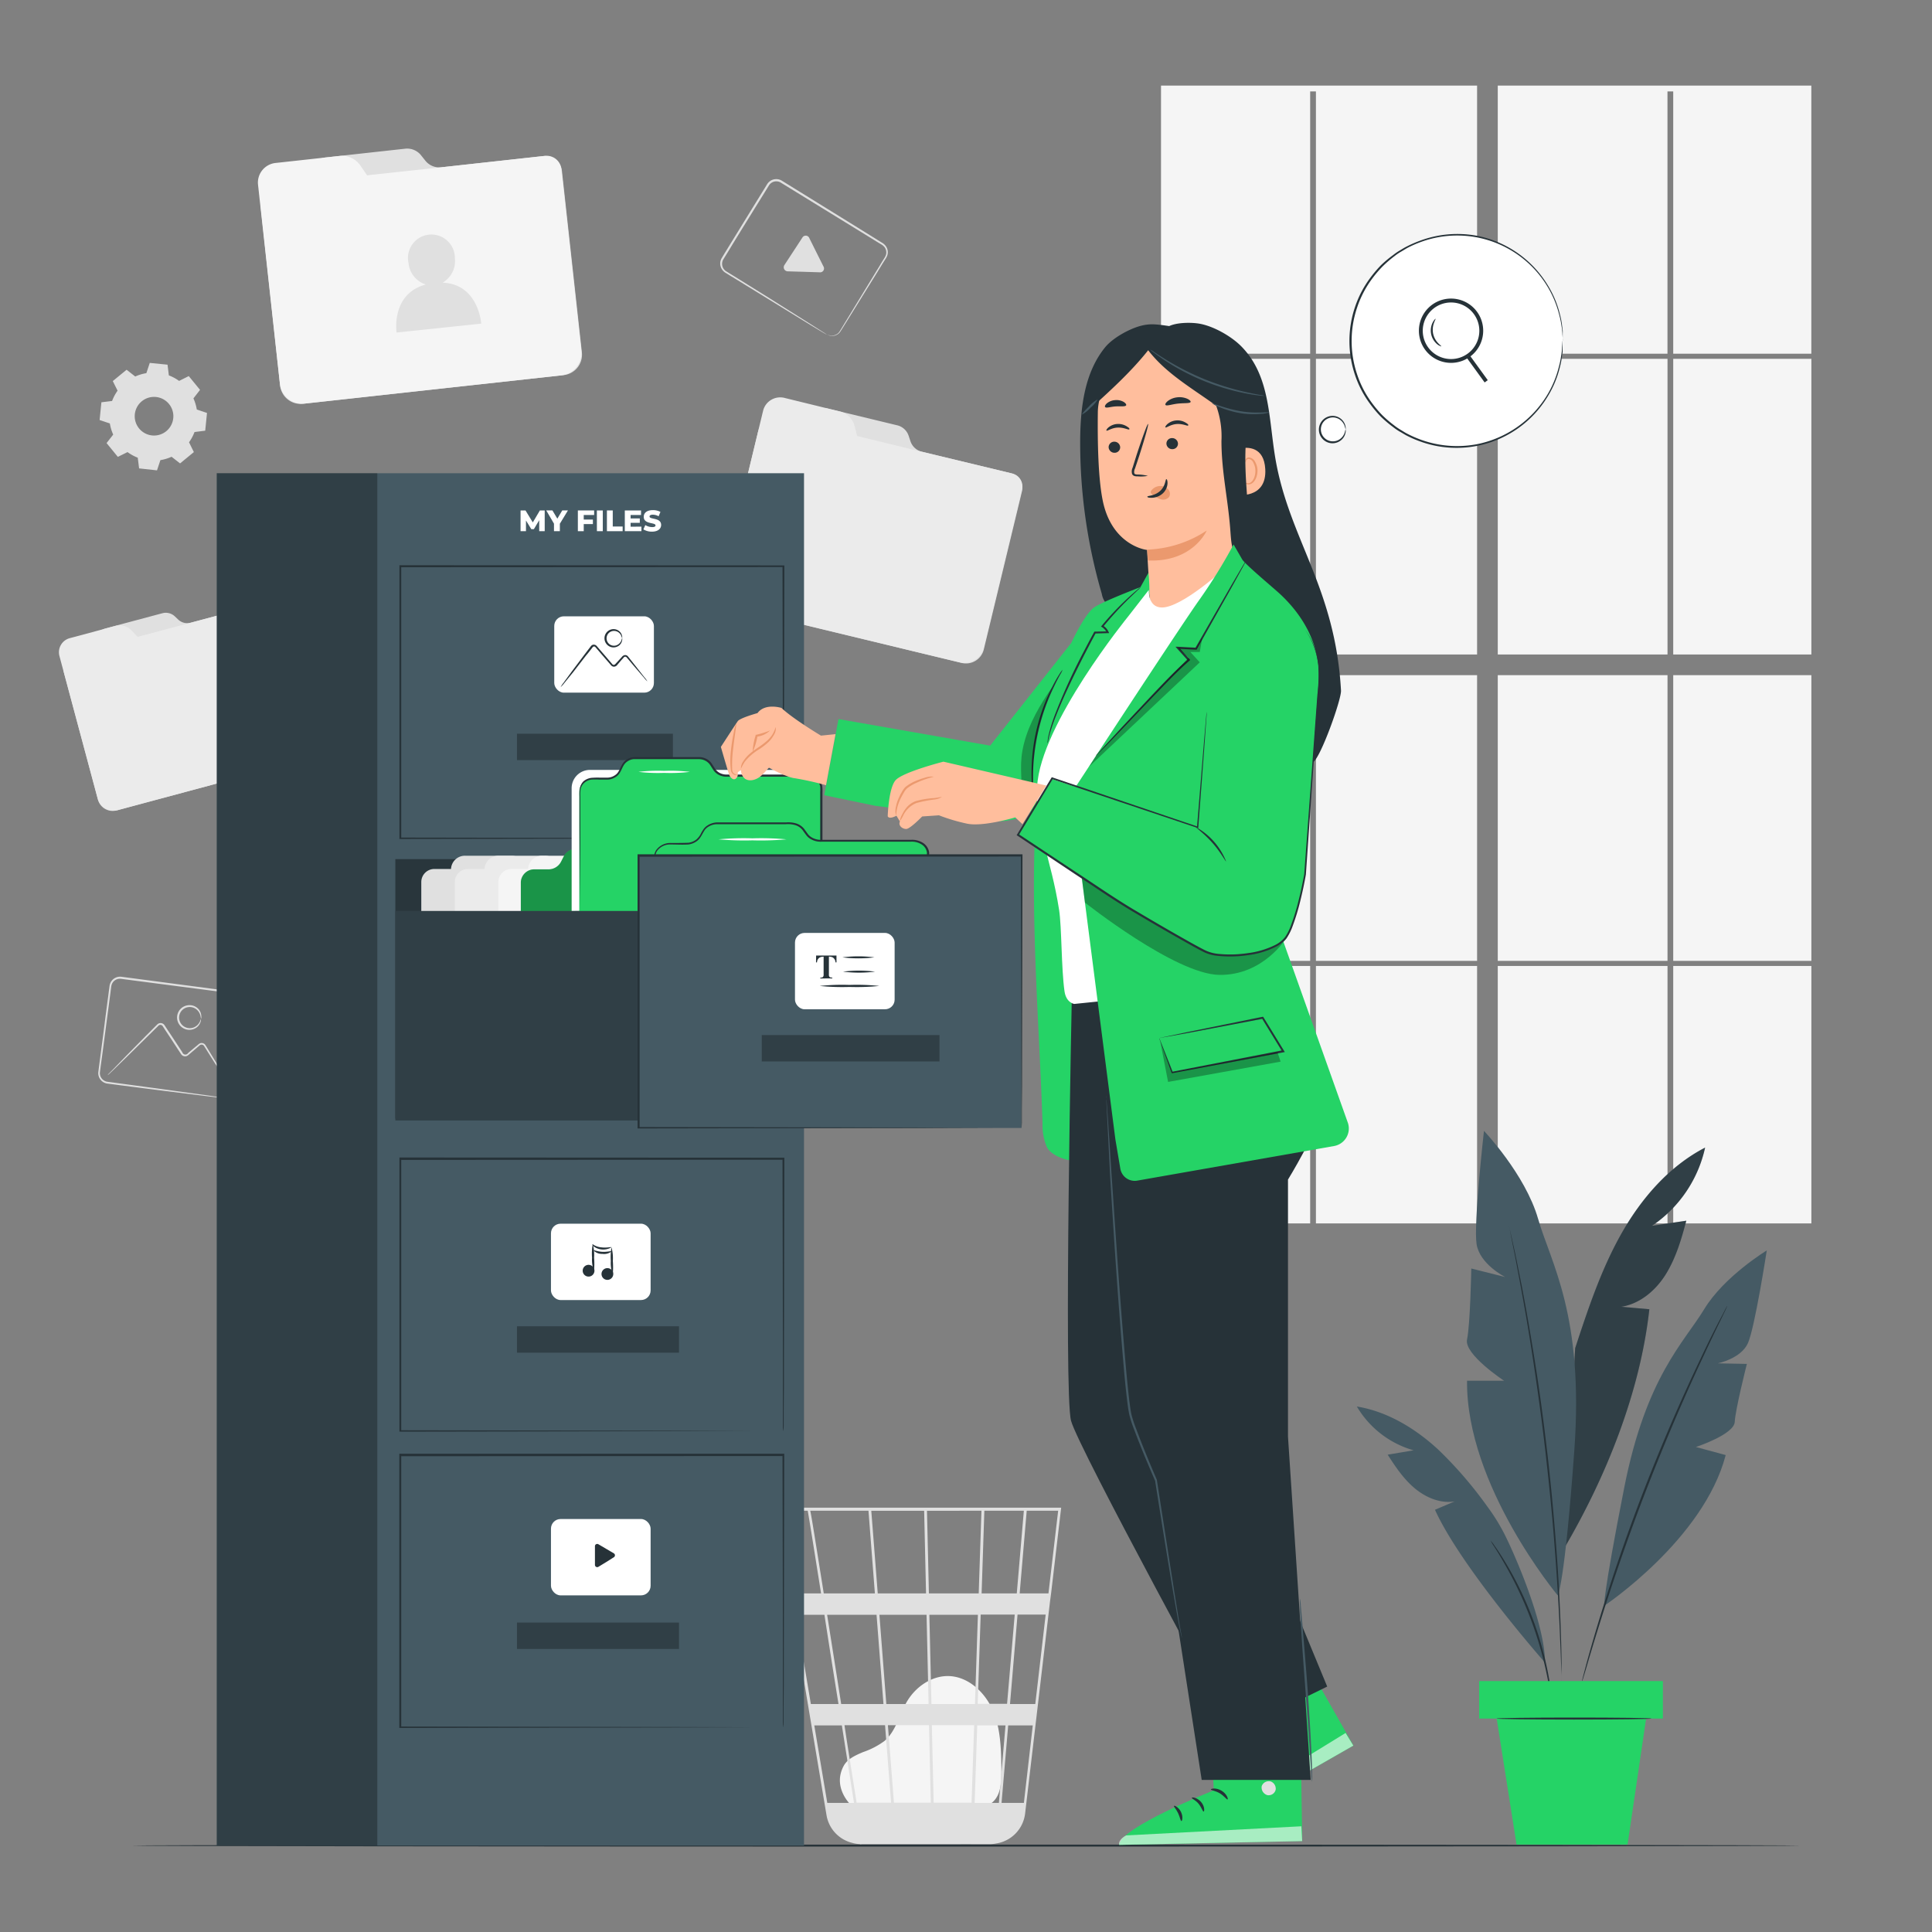 <svg xmlns="http://www.w3.org/2000/svg" viewBox="0 0 500 500"><rect x="0" y="0" width="500" height="500" fill="#808080" stroke="none"/><g id="freepik--background-complete--inject-2"><path d="M220.75,467.65c-1.58-1.36-5.11-5.66-2.39-10.66,1-1.84,3.12-2.75,5-3.55a20.33,20.33,0,0,0,5.53-2.87c3-2.54,3.82-6.78,5.81-10.18,2.28-3.9,6.54-6.82,11-6.62,5.15.24,9.45,4.45,11.4,9.25s2,10.13,2.06,15.31c0,2.87-.11,6.1-2.21,8-1.94,1.79-4.86,1.81-7.49,1.73l-28.17-.87" style="fill:#f5f5f5"></path><path d="M274.63,390.19H200.55l13.35,79.57a8.87,8.87,0,0,0,6.32,7.08l.26.07c.22.06.43.13.66.17a9.31,9.31,0,0,0,1.5.18l0,.07.36-.06h33a9,9,0,0,0,1.81-.18,8.9,8.9,0,0,0,7.49-7.77l6.44-54.82.29-2.18h0l2.55-21.72Zm-14,50.76h-7.6l.77-23.1h8.81Zm2.71-23.1h7.28L267.93,441h-6.54Zm-21.71,48.69-.47-20.06h10.95l-.67,20.06Zm-11.84-20.06h10.64l.46,20.06h-9.54Zm.82,20.06h-8.92c-.84-5.41-2-12.45-3.14-20.06h10.5ZM229.38,441l-1.79-23.1h12.2l.53,23.1Zm11.68,0-.54-23.1h12.56l-.76,23.1Zm-.66-28.63-.5-21.39H254l-.71,21.39Zm-.74,0h-12.5l-1.67-21.39h13.68Zm-13.24,0H213.19c-.47-3-.92-5.75-1.32-8.27-1.38-8.64-1.9-11.9-2.18-13.12h15.07Zm.43,5.53,1.79,23.1H217.7c-.37-2.35-.74-4.72-1.11-7.09-.86-5.45-1.72-10.9-2.53-16ZM217,441h-7.15l-3.87-23.1h7.38C214.45,425,215.7,432.93,217,441Zm.87,5.53c1.09,6.94,2.16,13.79,3.14,20.06H214.1l-3.36-20.06Zm34.37,20.06.67-20.06h7.31l-1.71,20.06Zm1.8-54.22.71-21.39h10.22l-1.83,21.39Zm-45-21.39c.29,1.55,1.64,10,3.45,21.39H205l-3.59-21.39Zm55.94,75.61H259.2l1.72-20.06h6.36Zm6.36-54.22h-7.45l1.82-21.39h8.14Z" style="fill:#e0e0e0"></path><rect x="300.47" y="92.86" width="38.6" height="76.52" style="fill:#f5f5f5"></rect><rect x="340.56" y="92.86" width="41.71" height="76.52" style="fill:#f5f5f5"></rect><rect x="340.56" y="174.73" width="41.71" height="73.94" style="fill:#f5f5f5"></rect><polygon points="387.62 91.54 431.54 91.54 431.54 23.66 433.03 23.66 433.03 91.54 468.77 91.54 468.77 22.15 387.62 22.15 387.62 91.54" style="fill:#f5f5f5"></polygon><rect x="433.03" y="92.86" width="35.75" height="76.52" style="fill:#f5f5f5"></rect><rect x="433.03" y="174.73" width="35.75" height="73.94" style="fill:#f5f5f5"></rect><rect x="300.47" y="174.73" width="38.6" height="73.94" style="fill:#f5f5f5"></rect><rect x="387.62" y="174.73" width="43.93" height="73.94" style="fill:#f5f5f5"></rect><rect x="300.47" y="249.99" width="38.6" height="66.63" style="fill:#f5f5f5"></rect><rect x="433.03" y="249.99" width="35.75" height="66.63" style="fill:#f5f5f5"></rect><polygon points="339.07 91.54 339.07 23.66 340.56 23.66 340.56 91.54 382.27 91.54 382.27 22.15 300.47 22.15 300.47 91.54 339.07 91.54" style="fill:#f5f5f5"></polygon><rect x="387.62" y="249.99" width="43.93" height="66.63" style="fill:#f5f5f5"></rect><rect x="340.56" y="249.99" width="41.71" height="66.63" style="fill:#f5f5f5"></rect><rect x="387.62" y="92.86" width="43.93" height="76.52" style="fill:#f5f5f5"></rect><path d="M30.17,209.73A3.93,3.93,0,0,1,25.36,207L16.53,174a3.26,3.26,0,0,1,2.42-3.9l3.1-.83a3.37,3.37,0,0,0,2.47-2.55l.3-1.53a3.38,3.38,0,0,1,2.47-2.55L42,158.71a3.42,3.42,0,0,1,3.19.75l1,.95a3.42,3.42,0,0,0,3.19.74l18.74-5a3.25,3.25,0,0,1,4,2.17l9,33.68a3.92,3.92,0,0,1-2.77,4.8Z" style="fill:#e0e0e0"></path><path d="M47.55,161.64l-11.93,3.18L34,163.11A4.25,4.25,0,0,0,29.81,162l-11.65,3.13a3.77,3.77,0,0,0-2.81,4.52l.36,1.36,9.6,35.76a4.28,4.28,0,0,0,5.34,2.85L78,196.9a4.27,4.27,0,0,0,3.19-5.14L72.11,158a2.82,2.82,0,0,0-3.46-2Z" style="fill:#ebebeb"></path><path d="M190.05,157.37a4.75,4.75,0,0,1-3.5-5.73l9.68-40.07a3.93,3.93,0,0,1,4.83-2.74l3.77.91a4.08,4.08,0,0,0,4.1-1.29l1.21-1.44a4.08,4.08,0,0,1,4.09-1.28l17.89,4.32a4.11,4.11,0,0,1,3,2.63l.54,1.61a4.13,4.13,0,0,0,3,2.63l22.8,5.51a3.93,3.93,0,0,1,3.05,4.64l-9.9,41a4.74,4.74,0,0,1-5.72,3.5Z" style="fill:#e0e0e0"></path><path d="M236.33,116.38l-14.5-3.54-.71-2.74a5.15,5.15,0,0,0-3.82-3.63L203.12,103a4.56,4.56,0,0,0-5.6,3.18l-.4,1.65-10.51,43.52a5.18,5.18,0,0,0,4,6.12l57.6,13.91a5.18,5.18,0,0,0,6.36-3.61l9.93-41.11a3.41,3.41,0,0,0-2.52-4.12Z" style="fill:#ebebeb"></path><path d="M78.37,104.5a5.33,5.33,0,0,1-5.88-4.71l-5-46a4.41,4.41,0,0,1,4.06-4.74l4.32-.48a4.56,4.56,0,0,0,3.84-2.91l.72-2a4.59,4.59,0,0,1,3.84-2.91l20.54-2.26a4.6,4.6,0,0,1,4.12,1.65l1.19,1.49a4.63,4.63,0,0,0,4.12,1.66l26.18-2.88a4.41,4.41,0,0,1,5,3.74l5.17,47.05a5.32,5.32,0,0,1-4.71,5.88Z" style="fill:#e0e0e0"></path><path d="M111.61,43.58,95,45.37l-1.79-2.61a5.78,5.78,0,0,0-5.42-2.39L71.47,42.16a5.12,5.12,0,0,0-4.71,5.49l.21,1.9,5.49,50A5.81,5.81,0,0,0,79,104.43l66.12-7.27a5.81,5.81,0,0,0,5.35-6.24l-5.19-47.19a3.83,3.83,0,0,0-4.23-3.39Z" style="fill:#f5f5f5"></path><path d="M114.55,73.15a6.46,6.46,0,0,0,3.17-6.36,6.07,6.07,0,1,0-12,1.27,6.45,6.45,0,0,0,4.49,5.57c-9.1,2.41-7.58,12.43-7.58,12.43l21.91-2.3S123.88,73.53,114.55,73.15Z" style="fill:#e0e0e0"></path><path d="M35,97.44a11.51,11.51,0,0,1,2.88-.87l.88-2.65,4.6.46.34,2.77a11.15,11.15,0,0,1,2.65,1.43l2.5-1.25,2.92,3.57-1.71,2.2a11.51,11.51,0,0,1,.87,2.88l2.64.89-.46,4.59-2.77.35a11.31,11.31,0,0,1-1.42,2.65L50.17,117l-3.57,2.93-2.2-1.72a11.45,11.45,0,0,1-2.89.87l-.88,2.65L36,121.22l-.35-2.77A11.69,11.69,0,0,1,33,117l-2.5,1.24-2.92-3.57,1.72-2.2a11.11,11.11,0,0,1-.87-2.88l-2.65-.89.46-4.59,2.77-.34a11.18,11.18,0,0,1,1.42-2.66l-1.24-2.49,3.57-2.93L35,97.44Zm1.72,6.39a5,5,0,1,0,7,.7A5,5,0,0,0,36.72,103.83Z" style="fill:#e0e0e0"></path><path d="M58.29,284.27a3.38,3.38,0,0,0,1.2-.2,2.45,2.45,0,0,0,1.12-.91,2.31,2.31,0,0,0,.35-.85c.06-.33.09-.7.14-1.08.39-3.1.94-7.53,1.63-13l.55-4.3c.09-.75.19-1.51.29-2.29l.15-1.17a5.91,5.91,0,0,0,.09-1.15,2.28,2.28,0,0,0-1.22-1.79,3,3,0,0,0-1.15-.29l-1.28-.17-5.29-.68L31.3,253.32A2.25,2.25,0,0,0,29,254.58a2.59,2.59,0,0,0-.2.67l-.1.77c-.07.51-.13,1-.2,1.53q-.4,3.06-.79,6c-.53,3.94-1,7.74-1.51,11.37-.12.9-.24,1.79-.35,2.67a2.24,2.24,0,0,0,1,2,2.28,2.28,0,0,0,1.11.39l1.25.17,2.46.33,9,1.21,13,1.79,3.52.51.91.15a1,1,0,0,1,.31.07l-.31,0-.92-.09-3.54-.42-13-1.62-9-1.15-2.46-.32-1.25-.16a2.73,2.73,0,0,1-2.49-2.93c.11-.89.22-1.79.34-2.7.47-3.62,1-7.42,1.48-11.36.26-2,.52-4,.79-6,.06-.51.13-1,.2-1.53l.1-.77a3,3,0,0,1,.24-.82,2.76,2.76,0,0,1,2.85-1.55l23.56,3.11,5.29.71,1.28.17a3.64,3.64,0,0,1,1.29.34,2.72,2.72,0,0,1,1.45,2.14,5.46,5.46,0,0,1-.1,1.25c0,.4-.1.79-.16,1.18-.1.78-.2,1.54-.31,2.29-.2,1.49-.39,2.92-.58,4.29-.75,5.45-1.36,9.87-1.79,13-.06.38-.09.73-.16,1.08a2.57,2.57,0,0,1-.4.9,2.53,2.53,0,0,1-1.21.93,2.17,2.17,0,0,1-.92.14A1.64,1.64,0,0,1,58.29,284.27Z" style="fill:#e0e0e0"></path><path d="M59,280.26a2.18,2.18,0,0,1-.3-.38l-.77-1.15c-.69-1.08-1.62-2.52-2.75-4.26l-1.88-3-.51-.8a.74.74,0,0,0-.66-.32c-.27,0-.45.18-.73.42l-.8.69-1.65,1.41a3.66,3.66,0,0,1-.49.37,1.17,1.17,0,0,1-.69.13,1.12,1.12,0,0,1-.65-.28,1.18,1.18,0,0,1-.24-.26l-.16-.24c-.85-1.29-1.72-2.63-2.62-4l-1.33-2-.65-1a.72.72,0,0,0-.74-.34.66.66,0,0,0-.37.19l-.4.4-.8.79-1.55,1.53-5.36,5.28L29.24,277l-1,.94a2,2,0,0,1-.38.3,2,2,0,0,1,.3-.38l1-1,3.53-3.64c1.52-1.54,3.31-3.35,5.28-5.36l1.54-1.54.79-.8.41-.4a1.17,1.17,0,0,1,.63-.33,1.23,1.23,0,0,1,1.26.56l.65,1,1.33,2,2.62,4a.82.82,0,0,0,1.48.18l1.66-1.4.81-.67a4.1,4.1,0,0,1,.42-.34,1.15,1.15,0,0,1,.59-.19,1.17,1.17,0,0,1,1,.53c.18.28.35.55.51.82l1.83,3,2.61,4.35.69,1.2C58.93,280.1,59,280.25,59,280.26Z" style="fill:#e0e0e0"></path><path d="M52,263.73s0-.27-.1-.72a3,3,0,0,0-.89-1.64,2.8,2.8,0,0,0-2.54-.68,2.73,2.73,0,0,0-.67,5.07,2.79,2.79,0,0,0,2.64,0,2.93,2.93,0,0,0,1.28-1.35c.19-.42.23-.68.28-.67a1.37,1.37,0,0,1-.1.74,2.91,2.91,0,0,1-1.28,1.6,3.14,3.14,0,0,1-3,.12,3.19,3.19,0,0,1,.79-6,3.12,3.12,0,0,1,2.9.89A2.93,2.93,0,0,1,52.1,263,1.35,1.35,0,0,1,52,263.73Z" style="fill:#e0e0e0"></path><path d="M214,86.54a3.23,3.23,0,0,0,1.18.32,2.48,2.48,0,0,0,1.39-.38,2.22,2.22,0,0,0,.67-.63c.19-.27.37-.6.57-.92l6.81-11.18,2.26-3.7c.4-.64.8-1.3,1.21-2l.62-1a5.32,5.32,0,0,0,.55-1,2.28,2.28,0,0,0-.38-2.14,3.14,3.14,0,0,0-.93-.73l-1.1-.67-4.54-2.8L202.05,47.25A2.22,2.22,0,0,0,199,48l-.41.66L197.76,50c-1.08,1.74-2.15,3.46-3.19,5.15-2.1,3.38-4.12,6.64-6,9.75l-1.41,2.29a2.28,2.28,0,0,0,.89,3.09l1.08.67,2.1,1.3L198.86,77l11.1,7,3,1.91.77.5.25.19-.28-.14-.8-.46-3.05-1.83L198.67,77.3,191,72.58l-2.12-1.29-1.08-.67a2.81,2.81,0,0,1-1-1,2.69,2.69,0,0,1-.07-2.74c.46-.77.93-1.54,1.41-2.32l6-9.76,3.19-5.17.81-1.31.4-.66a3.16,3.16,0,0,1,.56-.65,2.78,2.78,0,0,1,3.24-.25l20.21,12.5,4.53,2.82,1.1.68a3.3,3.3,0,0,1,1,.84,2.69,2.69,0,0,1,.44,2.54,5,5,0,0,1-.6,1.1l-.63,1c-.41.67-.82,1.32-1.22,2-.79,1.28-1.56,2.51-2.29,3.68L218,85c-.22.33-.39.64-.6.93a2.38,2.38,0,0,1-.74.65,2.5,2.5,0,0,1-1.48.35,2.27,2.27,0,0,1-.9-.25A1.34,1.34,0,0,1,214,86.54Z" style="fill:#e0e0e0"></path><path d="M211.26,65.26l1.85,3.7a1,1,0,0,1-1,1.51l-4.21-.13-4.09-.12A1.05,1.05,0,0,1,203,68.6l2.31-3.53,2.33-3.56a1,1,0,0,1,1.81.11Z" style="fill:#e0e0e0"></path></g><g id="freepik--Floor--inject-2"><path d="M466,477.64c0,.15-96.7.26-216,.26s-216-.11-216-.26,96.68-.26,216-.26S466,477.5,466,477.64Z" style="fill:#263238"></path></g><g id="freepik--Plant--inject-2"><path d="M441.28,297c-9.4,4.87-16.61,13.26-21.79,22.49s-8.53,19.36-11.84,29.42l-2.89,51.87c10.94-18.61,19.72-40.49,22.09-61.95l-7.28-.64c4.88-.75,9-4.29,11.58-8.48s4-9,5.26-13.79l-8.88,1.32A32.91,32.91,0,0,0,441.28,297Z" style="fill:#455a64"></path><g style="opacity:0.3"><path d="M441.28,297c-9.4,4.87-16.61,13.26-21.79,22.49s-8.53,19.36-11.84,29.42l-2.89,51.87c10.94-18.61,19.72-40.49,22.09-61.95l-7.28-.64c4.88-.75,9-4.29,11.58-8.48s4-9,5.26-13.79l-8.88,1.32A32.91,32.91,0,0,0,441.28,297Z"></path></g><path d="M403.14,412.89s-23.74-28.42-23.47-55.55h9.59s-10.42-6.85-9.59-10.69,1.1-18.36,1.1-18.36l8.76,2.2s-6.57-3.29-7.39-8.5,1.91-29.32,1.91-29.32,10.69,11.24,14,22.74,11.92,24.94,9.38,60S403.14,412.89,403.14,412.89Z" style="fill:#455a64"></path><path d="M415.18,415.57s25.72-17.14,31.43-39l-7.71-2.09s9.88-3.23,10.05-6.5,3.14-15,3.14-15l-7.53-.15s6-1.21,7.8-5.22,4.88-24,4.88-24-11.05,6.7-16.21,15.23S426,356.28,420.35,385,415.18,415.57,415.18,415.57Z" style="fill:#455a64"></path><path d="M390.54,317.45a1.32,1.32,0,0,1,.09.29l.21.88c.18.8.44,1.93.76,3.37s.72,3.26,1.13,5.35.92,4.46,1.41,7.1c1,5.27,2.09,11.57,3.2,18.58s2.14,14.74,3.09,22.87,1.65,15.91,2.21,23,.91,13.46,1.12,18.82c.13,2.68.19,5.11.26,7.24s.1,4,.11,5.47,0,2.62,0,3.45v.9c0,.2,0,.31,0,.31a1.61,1.61,0,0,1,0-.31c0-.23,0-.53,0-.9,0-.82-.08-2-.13-3.45s-.11-3.33-.21-5.46-.17-4.55-.33-7.23c-.25-5.36-.68-11.73-1.23-18.8s-1.32-14.83-2.25-23-2-15.85-3.05-22.86-2.11-13.31-3.09-18.58c-.46-2.64-.93-5-1.32-7.12s-.75-3.89-1.05-5.36-.5-2.58-.66-3.39c-.07-.37-.12-.66-.16-.89A1,1,0,0,1,390.54,317.45Z" style="fill:#263238"></path><path d="M399.85,430.29s-21.73-24.65-28.48-39.56l5.09-2.17c-3.69.61-7.47-1-10.33-3.39s-5-5.58-7-8.7l6.71-1.13A25,25,0,0,1,351.15,364c7.92,1.3,15.08,5.65,21,11.09a104.61,104.61,0,0,1,12.72,14.73,50.57,50.57,0,0,1,4.94,8.12C393.44,405.47,399.86,421.24,399.85,430.29Z" style="fill:#455a64"></path><path d="M447,338a.84.84,0,0,1-.09.25l-.33.72-1.32,2.74c-1.16,2.37-2.81,5.81-4.8,10.09-4,8.54-9.25,20.47-14.45,33.89s-9.31,25.79-12.11,34.8c-1.4,4.5-2.5,8.16-3.23,10.69l-.87,2.91-.24.75a1.4,1.4,0,0,1-.1.26,1,1,0,0,1,0-.27c.05-.2.11-.46.19-.77.19-.71.44-1.69.77-2.94.68-2.55,1.72-6.22,3.08-10.74,2.71-9,6.79-21.44,12-34.88s10.52-25.35,14.6-33.86c2-4.26,3.73-7.68,4.95-10,.6-1.14,1.06-2,1.4-2.7.16-.28.28-.51.38-.69S447,338,447,338Z" style="fill:#263238"></path><path d="M401.69,440.85a11,11,0,0,1-.33-1.76c-.17-1.13-.46-2.77-.86-4.79a96.68,96.68,0,0,0-11.29-29.89c-1-1.77-1.89-3.19-2.52-4.16a12.15,12.15,0,0,1-.91-1.54,12.13,12.13,0,0,1,1.08,1.43c.68.93,1.6,2.33,2.67,4.09a87.63,87.63,0,0,1,11.33,30c.36,2,.59,3.69.7,4.84A12.33,12.33,0,0,1,401.69,440.85Z" style="fill:#263238"></path><rect x="382.8" y="435.06" width="47.55" height="9.7" style="fill:#25D366"></rect><polygon points="387.34 444.76 392.48 477.38 421.21 477.38 426.01 444.76 387.34 444.76" style="fill:#25D366"></polygon><path d="M427.44,444.76c0,.14-9,.26-20.09.26s-20.09-.12-20.09-.26,9-.26,20.09-.26S427.44,444.61,427.44,444.76Z" style="fill:#263238"></path></g><g id="freepik--filing-cabinet--inject-2"><rect x="56.1" y="122.47" width="151.98" height="355.17" style="fill:#455a64"></rect><g style="opacity:0.3"><rect x="56.1" y="122.47" width="41.55" height="355.17"></rect></g><path d="M139.55,137.47v-2.85l-1.38,2.32h-.67l-1.38-2.24v2.77h-1.4V132.1H136l1.89,3.1,1.83-3.1h1.25l0,5.37Z" style="fill:#fff"></path><path d="M144.89,135.54v1.93h-1.52v-1.95l-2-3.42h1.6l1.27,2.13,1.27-2.13h1.47Z" style="fill:#fff"></path><path d="M151.07,133.28v1.18h2.37v1.17h-2.37v1.84h-1.52V132.1h4.21v1.18Z" style="fill:#fff"></path><path d="M154.47,132.1H156v5.37h-1.52Z" style="fill:#fff"></path><path d="M157.07,132.1h1.51v4.16h2.56v1.21h-4.07Z" style="fill:#fff"></path><path d="M166,136.29v1.18h-4.3V132.1h4.2v1.18h-2.7v.9h2.38v1.13h-2.38v1Z" style="fill:#fff"></path><path d="M166.51,137l.5-1.11a3.4,3.4,0,0,0,1.77.52c.62,0,.87-.17.87-.43,0-.85-3.05-.23-3.05-2.22,0-1,.78-1.74,2.38-1.74a4.09,4.09,0,0,1,1.94.46l-.47,1.13a3.07,3.07,0,0,0-1.48-.41c-.64,0-.87.21-.87.48,0,.82,3,.21,3,2.18,0,.94-.78,1.73-2.37,1.73A4.15,4.15,0,0,1,166.51,137Z" style="fill:#fff"></path><path d="M202.62,217s0-.45,0-1.3,0-2.1,0-3.73c0-3.29,0-8.08,0-14.22,0-12.26-.07-29.84-.11-51.21l.21.21-99.14.05h0l.26-.26c0,25.22,0,49.16,0,70.46l-.23-.24,71.47.12,20.38.06,5.41,0h1.4l.49,0h-.46l-1.37,0-5.37,0-20.32.07-71.63.12h-.24V217c0-21.3,0-45.24,0-70.46v-.26h.27l99.14.05h.21v.21c-.05,21.42-.09,39-.11,51.35,0,6.11,0,10.89-.06,14.16,0,1.61,0,2.85,0,3.7S202.62,217,202.62,217Z" style="fill:#263238"></path><g style="opacity:0.3"><rect x="133.79" y="189.89" width="40.36" height="6.83"></rect></g><rect x="143.44" y="159.5" width="25.79" height="19.76" rx="2.49" style="fill:#fff"></rect><path d="M167.55,176.33a5.74,5.74,0,0,1-.93-1l-2.39-2.77-1.63-1.93-.44-.52a.47.47,0,0,0-.44-.15c-.16,0-.26.15-.44.36l-.51.56-1,1.17a1.15,1.15,0,0,1-.85.49,1,1,0,0,1-.53-.15.91.91,0,0,1-.21-.18l-.14-.16-2.25-2.6-1.13-1.32-.56-.65a.44.44,0,0,0-.49-.15.49.49,0,0,0-.21.14l-.25.33-.5.64q-.48.63-1,1.23L148.3,174,146,176.82a6.85,6.85,0,0,1-.9,1,6.11,6.11,0,0,1,.74-1.12l2.16-2.95,3.26-4.34.95-1.25c.16-.21.33-.42.49-.64l.25-.33a1.07,1.07,0,0,1,.46-.32,1,1,0,0,1,1,.3l.56.65c.37.43.75.88,1.14,1.32.77.89,1.51,1.77,2.24,2.61.3.43.65.42,1,0l1.06-1.15.51-.56a1.23,1.23,0,0,1,.71-.49.92.92,0,0,1,.86.3l.44.55,1.58,2,2.25,2.87A6.72,6.72,0,0,1,167.55,176.33Z" style="fill:#263238"></path><path d="M161,165.18s-.06-.19-.17-.49a2.08,2.08,0,0,0-.79-1.06,2,2,0,0,0-1.82-.23,1.92,1.92,0,1,0,1.82,3.34,2.16,2.16,0,0,0,.79-1.06c.11-.31.13-.5.17-.5s.08.2,0,.55a2.14,2.14,0,0,1-.76,1.3,2.33,2.33,0,0,1-2.22.39,2.37,2.37,0,0,1,0-4.47,2.3,2.3,0,0,1,2.22.39,2.12,2.12,0,0,1,.76,1.3C161.08,165,161,165.19,161,165.18Z" style="fill:#263238"></path><g style="opacity:0.4"><rect x="102.31" y="222.34" width="86.43" height="67.15"></rect></g><path d="M153,224.89H136.53l-1-1.65a3.61,3.61,0,0,0-3.11-1.78H120.33a3.61,3.61,0,0,0-3.61,3.43h-4.31a3.38,3.38,0,0,0-3.38,3.38v8.38h47.3v-8.38A3.38,3.38,0,0,0,153,224.89Z" style="fill:#e0e0e0"></path><path d="M161.62,224.89H145.2l-1-1.65a3.6,3.6,0,0,0-3.11-1.78H129a3.6,3.6,0,0,0-3.6,3.43h-4.32a3.38,3.38,0,0,0-3.37,3.38v8.38H165v-8.38A3.38,3.38,0,0,0,161.62,224.89Z" style="fill:#ebebeb"></path><path d="M172.9,224.89H156.47l-1-1.65a3.63,3.63,0,0,0-3.12-1.78H140.27a3.6,3.6,0,0,0-3.6,3.43h-4.31a3.38,3.38,0,0,0-3.38,3.38v8.38h47.29v-8.38A3.38,3.38,0,0,0,172.9,224.89Z" style="fill:#f5f5f5"></path><path d="M134.79,268.58V228.31a3.48,3.48,0,0,1,3.63-3.32h3.47a3.66,3.66,0,0,0,3.29-1.94l.75-1.48a3.67,3.67,0,0,1,3.29-1.93h16.47a3.7,3.7,0,0,1,3.13,1.64l.81,1.25a3.71,3.71,0,0,0,3.12,1.64h21a3.48,3.48,0,0,1,3.63,3.32v41.09Z" style="fill:#25D366"></path><g style="opacity:0.3"><path d="M134.79,268.58V228.31a3.48,3.48,0,0,1,3.63-3.32h3.47a3.66,3.66,0,0,0,3.29-1.94l.75-1.48a3.67,3.67,0,0,1,3.29-1.93h16.47a3.7,3.7,0,0,1,3.13,1.64l.81,1.25a3.71,3.71,0,0,0,3.12,1.64h21a3.48,3.48,0,0,1,3.63,3.32v41.09Z"></path></g><path d="M147.94,235.78V204a4.74,4.74,0,0,1,4.75-4.75h50.65a4.75,4.75,0,0,1,4.75,4.75V234.9Z" style="fill:#fff"></path><path d="M149.92,245.06V204.8a3.49,3.49,0,0,1,3.63-3.33H157a3.67,3.67,0,0,0,3.3-1.93l.74-1.48a3.68,3.68,0,0,1,3.3-1.94h16.47a3.71,3.71,0,0,1,3.12,1.64l.81,1.25a3.69,3.69,0,0,0,3.13,1.64h21a3.48,3.48,0,0,1,3.63,3.32v41.09Z" style="fill:#25D366"></path><path d="M149.92,245.06h.31l.89,0,3.43,0,12.87-.06,45.09-.12-.24.24c0-6.74,0-13.89,0-21.36,0-3.73,0-7.54,0-11.41V205a11.22,11.22,0,0,0,0-1.44,3.05,3.05,0,0,0-1.57-2.15,3.61,3.61,0,0,0-1.21-.41,9.8,9.8,0,0,0-1.34,0H188a4,4,0,0,1-1.36-.21,3.82,3.82,0,0,1-2.12-1.66l-.69-1.08a3.32,3.32,0,0,0-.8-.87,3.58,3.58,0,0,0-2.21-.71h-14.6c-.77,0-1.59,0-2.29,0a3.51,3.51,0,0,0-1.93.88c-1.06.91-1.17,2.75-2.55,3.66a4,4,0,0,1-2.16.75h-2.17a17.79,17.79,0,0,0-2.08,0,3.45,3.45,0,0,0-1.77.79,3.05,3.05,0,0,0-1,1.59,10.38,10.38,0,0,0-.09,1.95q0,3.94,0,7.58c0,9.67-.07,17.5-.1,22.94,0,2.7,0,4.81,0,6.27,0,.7,0,1.25,0,1.64s0,.57,0,.57,0-.18,0-.54,0-.91,0-1.6c0-1.45,0-3.54,0-6.22,0-5.45-.06-13.3-.1-23,0-2.43,0-5,0-7.63a10.35,10.35,0,0,1,.09-2.06A3.45,3.45,0,0,1,151,202.2a4,4,0,0,1,2-.89,19.5,19.5,0,0,1,2.15-.06h2.15a3.54,3.54,0,0,0,1.92-.67c1.22-.77,1.27-2.48,2.5-3.64a4,4,0,0,1,2.18-1c.82-.07,1.56,0,2.35,0h14.6a4,4,0,0,1,2.51.8,3.65,3.65,0,0,1,.92,1l.7,1.08a3.35,3.35,0,0,0,1.85,1.45,3.43,3.43,0,0,0,1.2.18h20.14a8.61,8.61,0,0,1,1.42.05,4.09,4.09,0,0,1,1.39.47,3.59,3.59,0,0,1,1.82,2.52,11.29,11.29,0,0,1,.05,1.52V223.7c0,7.47,0,14.62,0,21.36v.24h-.24l-45.24-.12-12.82-.06-3.38,0-.87,0Z" style="fill:#263238"></path><path d="M178.54,199.76a43.21,43.21,0,0,1-6.65.26,43.32,43.32,0,0,1-6.65-.26,41.85,41.85,0,0,1,6.65-.26A41.75,41.75,0,0,1,178.54,199.76Z" style="fill:#fff"></path><path d="M169.4,262V221.71c0-1.83,1.84-3.32,4.11-3.32h3.92a4.26,4.26,0,0,0,3.72-1.93L182,215a4.26,4.26,0,0,1,3.72-1.93h18.61a4.35,4.35,0,0,1,3.54,1.64l.91,1.25a4.38,4.38,0,0,0,3.53,1.64H236c2.27,0,4.1,1.49,4.1,3.32V262Z" style="fill:#25D366"></path><path d="M169.4,262l.36,0h1l3.9,0,14.6-.07,50.87-.11-.24.24c0-6.82,0-14,0-21.39q0-5.55,0-11.3V223.5c0-.95,0-2,0-2.89a3,3,0,0,0-1.49-2.14,4.68,4.68,0,0,0-2.71-.64h-23a5.16,5.16,0,0,1-2.79-.63,3.84,3.84,0,0,1-1.13-.92c-.31-.39-.55-.74-.83-1.12a3.8,3.8,0,0,0-2-1.58,6.81,6.81,0,0,0-2.57-.28H185.44a4.42,4.42,0,0,0-2.17.69,3.39,3.39,0,0,0-.84.76,9.1,9.1,0,0,0-.6,1c-.2.35-.38.68-.6,1a3.64,3.64,0,0,1-.85.9,4.7,4.7,0,0,1-2.22.9c-1.59.1-3,0-4.54,0a4.14,4.14,0,0,0-3.59,1.7,3,3,0,0,0-.43,1.91v2.06c0,1.36,0,2.69,0,4,0,10.39-.08,18.79-.1,24.63,0,2.9,0,5.17-.05,6.72,0,.76,0,1.35,0,1.76s0,.62,0,.62,0-.19,0-.58,0-1,0-1.72c0-1.55,0-3.8-.05-6.69,0-5.85-.06-14.28-.1-24.69,0-1.31,0-2.65,0-4v-2.08a3.49,3.49,0,0,1,.48-2.13,4.57,4.57,0,0,1,3.93-1.9c1.46,0,3,0,4.48-.06a4.24,4.24,0,0,0,2-.82,5,5,0,0,0,1.33-1.81,10.84,10.84,0,0,1,.64-1,3.63,3.63,0,0,1,.94-.85,4.84,4.84,0,0,1,2.39-.78l10.08,0h7.88a7,7,0,0,1,2.74.31,4.28,4.28,0,0,1,2.2,1.75c.27.36.54.75.8,1.09a3.67,3.67,0,0,0,1,.8,4.74,4.74,0,0,0,2.55.56h23a5.22,5.22,0,0,1,3,.71,3.49,3.49,0,0,1,1.72,2.54c0,1,0,2,0,2.94v17.09c0,7.42,0,14.57,0,21.39v.24h-.24l-51-.12L174.56,262l-3.85,0-1,0Z" style="fill:#263238"></path><path d="M203.52,217.22a75.28,75.28,0,0,1-8.78.26,75.28,75.28,0,0,1-8.78-.26,72.72,72.72,0,0,1,8.78-.26A72.72,72.72,0,0,1,203.52,217.22Z" style="fill:#fff"></path><rect x="102.31" y="235.76" width="62.9" height="54.22" style="fill:#455a64"></rect><g style="opacity:0.3"><rect x="102.31" y="235.76" width="62.9" height="54.22"></rect></g><rect x="165.21" y="221.46" width="99.15" height="70.46" style="fill:#455a64"></rect><path d="M264.36,291.91s0-.44,0-1.29,0-2.11,0-3.74c0-3.28,0-8.08-.05-14.21,0-12.26-.07-29.85-.11-51.21l.21.21-99.14.05h0l.26-.26c0,25.22,0,49.15,0,70.45l-.24-.23,71.47.11,20.38.07,5.41,0h1.89l-.46,0h-1.37l-5.37,0-20.32.06-71.63.12H165v-.24c0-21.3,0-45.23,0-70.45v-.26h.27l99.14,0h.21v.22c-.05,21.42-.09,39-.11,51.34,0,6.11,0,10.89-.06,14.16,0,1.62,0,2.85,0,3.7S264.36,291.91,264.36,291.91Z" style="fill:#263238"></path><g style="opacity:0.3"><rect x="197.14" y="267.87" width="46" height="6.83"></rect></g><rect x="205.74" y="241.44" width="25.79" height="19.76" rx="2.49" style="fill:#fff"></rect><path d="M211.21,247.29h5.27v1.77h-.25a1.59,1.59,0,0,0-.71-1.28,2.21,2.21,0,0,0-1-.2v4.61a.9.9,0,0,0,.16.64,1.08,1.08,0,0,0,.71.16v.23H212.3V253a1,1,0,0,0,.68-.16.91.91,0,0,0,.17-.64v-4.61a2.3,2.3,0,0,0-1,.2,1.49,1.49,0,0,0-.71,1.28h-.25Z" style="fill:#263238"></path><path d="M226.29,247.76a33,33,0,0,1-8.27,0,33,33,0,0,1,8.27,0Z" style="fill:#263238"></path><path d="M226.46,251.46a33.09,33.09,0,0,1-8.28,0,33.09,33.09,0,0,1,8.28,0Z" style="fill:#263238"></path><path d="M227.56,255.16a58.09,58.09,0,0,1-7.71.26,58.09,58.09,0,0,1-7.71-.26,56.12,56.12,0,0,1,7.71-.26A56.12,56.12,0,0,1,227.56,255.16Z" style="fill:#263238"></path><path d="M202.62,370.39s0-.45,0-1.3,0-2.11,0-3.74c0-3.28,0-8.08,0-14.21,0-12.26-.07-29.85-.11-51.21l.21.21-99.14.05h0l.26-.26c0,25.22,0,49.16,0,70.46l-.23-.24,71.47.12,20.38.06,5.41,0h1.4l.49,0h-1.83l-5.37,0-20.32.06-71.63.12h-.24v-.23c0-21.3,0-45.24,0-70.46v-.26h.27l99.14.05h.21v.21c-.05,21.42-.09,39.05-.11,51.34,0,6.12,0,10.9-.06,14.17,0,1.61,0,2.85,0,3.7S202.62,370.39,202.62,370.39Z" style="fill:#263238"></path><g style="opacity:0.3"><rect x="133.79" y="343.24" width="41.94" height="6.83"></rect></g><rect x="142.59" y="316.69" width="25.79" height="19.76" rx="2.49" style="fill:#fff"></rect><path d="M153.69,329.52a1.52,1.52,0,1,1-.65-2A1.51,1.51,0,0,1,153.69,329.52Z" style="fill:#263238"></path><path d="M153.73,329a8.52,8.52,0,0,1-.51-3.52,14.06,14.06,0,0,1,.18-3.54,10.53,10.53,0,0,1,.35,3.53A20.31,20.31,0,0,1,153.73,329Z" style="fill:#263238"></path><path d="M158.25,322.8a4.22,4.22,0,0,1-4.44-.11c-.41-.31-.52-.63-.46-.66s.26.16.67.35a4.68,4.68,0,0,0,1.67.44C157.07,323,158.2,322.64,158.25,322.8Z" style="fill:#263238"></path><path d="M158.54,330.41a1.52,1.52,0,1,1-.65-2.05A1.51,1.51,0,0,1,158.54,330.41Z" style="fill:#263238"></path><path d="M158.58,329.86a8.63,8.63,0,0,1-.5-3.52,14.37,14.37,0,0,1,.17-3.54,10.53,10.53,0,0,1,.35,3.53A20.31,20.31,0,0,1,158.58,329.86Z" style="fill:#263238"></path><path d="M158.31,323.84a3.11,3.11,0,0,1-2.42.66,3,3,0,0,1-2.32-.92c.07-.13,1.06.33,2.35.39S158.25,323.69,158.31,323.84Z" style="fill:#263238"></path><path d="M202.62,447.07s0-.45,0-1.3,0-2.1,0-3.73c0-3.28,0-8.08,0-14.22,0-12.26-.07-29.84-.11-51.21l.21.21-99.14.05h0l.26-.26c0,25.22,0,49.16,0,70.46l-.23-.24,71.47.12,20.38.06,5.41,0,1.4,0h0l-1.37,0-5.37,0-20.32.06-71.63.12h-.24v-.24c0-21.3,0-45.24,0-70.46v-.26h.27l99.14,0h.21v.21c-.05,21.42-.09,39.05-.11,51.35,0,6.11,0,10.89-.06,14.16,0,1.61,0,2.85,0,3.7S202.62,447.07,202.62,447.07Z" style="fill:#263238"></path><g style="opacity:0.3"><rect x="133.79" y="419.92" width="41.94" height="6.83"></rect></g><rect x="142.59" y="393.12" width="25.79" height="19.76" rx="2.49" style="fill:#fff"></rect><path d="M156.87,400.83l2,1.18a.59.59,0,0,1,0,1l-2,1.26-2,1.22a.59.59,0,0,1-.9-.51v-4.82a.59.59,0,0,1,.89-.51Z" style="fill:#263238"></path></g><g id="freepik--speech-bubble--inject-2"><path d="M348.22,111.12a3.32,3.32,0,1,1-3.32-3.32A3.32,3.32,0,0,1,348.22,111.12Z" style="fill:#fff"></path><path d="M348.22,111.12s-.05-.29-.2-.78a3.35,3.35,0,0,0-1.22-1.71,3.15,3.15,0,0,0-2.95-.4,3.09,3.09,0,0,0,0,5.79,3.15,3.15,0,0,0,2.95-.4,3.35,3.35,0,0,0,1.22-1.71c.15-.49.16-.79.2-.79a1.54,1.54,0,0,1,0,.84,3.3,3.3,0,0,1-1.2,2,3.47,3.47,0,0,1-3.33.56,3.55,3.55,0,0,1,0-6.69,3.44,3.44,0,0,1,3.33.56,3.3,3.3,0,0,1,1.2,2C348.31,110.83,348.25,111.13,348.22,111.12Z" style="fill:#263238"></path><circle cx="377.01" cy="88.22" r="27.47" style="fill:#fff"></circle><path d="M404.49,88.22a2.19,2.19,0,0,1-.05-.44l-.1-1.31q0-.43-.06-1c0-.35-.11-.73-.17-1.14a20.68,20.68,0,0,0-.58-2.83,26.46,26.46,0,0,0-3-7.27,27.28,27.28,0,0,0-32.75-11.63,29.22,29.22,0,0,0-3.55,1.56c-.57.32-1.12.68-1.69,1a13.78,13.78,0,0,0-1.65,1.13A30.39,30.39,0,0,0,357.76,69a30,30,0,0,0-2.67,3.15,26.46,26.46,0,0,0-3.89,7.5,27.05,27.05,0,0,0,0,17.18,26.21,26.21,0,0,0,3.89,7.5,30,30,0,0,0,2.67,3.15,30.39,30.39,0,0,0,3.08,2.63,13.78,13.78,0,0,0,1.65,1.13c.57.34,1.12.71,1.69,1a29.22,29.22,0,0,0,3.55,1.56A27.49,27.49,0,0,0,382,115a27.51,27.51,0,0,0,18.44-12.82,26.63,26.63,0,0,0,3-7.28,20.68,20.68,0,0,0,.58-2.83c.06-.41.14-.79.17-1.14s.05-.67.06-1l.1-1.3a2.23,2.23,0,0,1,.05-.45s0,.15,0,.45,0,.75,0,1.31c0,.29,0,.61,0,1s-.1.74-.15,1.16a19.19,19.19,0,0,1-.54,2.85,25.91,25.91,0,0,1-3,7.37,27.56,27.56,0,0,1-33.16,11.93,28.77,28.77,0,0,1-3.62-1.58c-.59-.32-1.15-.69-1.73-1a14.56,14.56,0,0,1-1.67-1.15,30.48,30.48,0,0,1-3.15-2.67,29.94,29.94,0,0,1-2.72-3.21,26.57,26.57,0,0,1-4-7.64,27.49,27.49,0,0,1,0-17.5,26.82,26.82,0,0,1,4-7.64,32.44,32.44,0,0,1,2.72-3.21A30.48,30.48,0,0,1,360.55,66a14.56,14.56,0,0,1,1.67-1.15c.58-.34,1.15-.71,1.73-1a30.3,30.3,0,0,1,3.62-1.58A27.75,27.75,0,0,1,382.12,61a27.66,27.66,0,0,1,18.61,13.1,25.91,25.91,0,0,1,3,7.37,19.07,19.07,0,0,1,.54,2.86c.05.41.12.8.15,1.15s0,.68,0,1c0,.55,0,1,0,1.31S404.49,88.22,404.49,88.22Z" style="fill:#263238"></path><path d="M375.53,93.91a8.32,8.32,0,1,1,8.32-8.32A8.32,8.32,0,0,1,375.53,93.91Zm0-15.63a7.32,7.32,0,1,0,7.32,7.31A7.32,7.32,0,0,0,375.53,78.28Z" style="fill:#263238"></path><rect x="381.74" y="91.33" width="1" height="8.11" transform="translate(16.89 242.78) rotate(-35.98)" style="fill:#263238"></rect><path d="M371.57,82.52A4.79,4.79,0,0,0,373,89.65" style="fill:#fff"></path><path d="M373,89.65s-.49-.09-1.09-.59a4.64,4.64,0,0,1-1.15-5.57c.35-.7.73-1,.78-1s-.2.44-.44,1.12a5.16,5.16,0,0,0-.21,2.73,5.22,5.22,0,0,0,1.27,2.43C372.68,89.32,373.07,89.57,373,89.65Z" style="fill:#263238"></path></g><g id="freepik--Character--inject-2"><path d="M347.05,178.72c-1.49-26.78-13.46-39.23-17-60.16-1.76-10.51-1.31-21.27-8.76-28.88-2.68-2.74-7.68-5.56-11.49-6-2.08-.26-5.32-.18-7.21.71-3.53-.52-5.11-.69-7.6,0-2.93.83-7,3.09-8.95,5.45-5.31,6.48-6.4,15.39-6.49,23.77a139.6,139.6,0,0,0,5.59,40.06,5.62,5.62,0,0,0,1.87,3.29c1.14.78,2.66.63,4,.41a79.89,79.89,0,0,0,15.12-3.94,5.07,5.07,0,0,0,1.92-1c1.35-1.38.78-3.66.16-5.49l13.57-11.61c-.9,8.08-3.5,15.87-4.65,23.91A67.68,67.68,0,0,0,319.33,188a43.75,43.75,0,0,1,16-.36c1.27.2,3.34,10.27,4.47,9.64C341.76,196.17,347.18,181,347.05,178.72Z" style="fill:#263238"></path><path d="M298.89,90.11l3.85-.43,14.7,5.92a4.11,4.11,0,0,1,3.88,4l-.13,47.91a13.42,13.42,0,0,1-2.59,8.65l-2.07,2.73c-4.71,6.21-14.39,5.7-18.12-1.15a5.34,5.34,0,0,1-.52-1.24,8.16,8.16,0,0,1-.22-1.07,34,34,0,0,1-.46-7.19c-.26-4.24-.35-6-.35-5.93s-9-1-11.44-12.6c-1.21-5.75-1.4-15.27-1.3-23.06C284.21,99.62,290.23,90.1,298.89,90.11Z" style="fill:#ffbe9d"></path><path d="M286.91,115.74a1.52,1.52,0,0,0,1.52,1.44,1.43,1.43,0,0,0,1.47-1.43,1.5,1.5,0,0,0-1.51-1.44A1.44,1.44,0,0,0,286.91,115.74Z" style="fill:#263238"></path><path d="M301.87,114.8a1.49,1.49,0,0,0,1.52,1.44,1.43,1.43,0,0,0,1.47-1.42,1.49,1.49,0,0,0-1.51-1.44A1.43,1.43,0,0,0,301.87,114.8Z" style="fill:#263238"></path><path d="M286.36,111.44c.19.19,1.28-.71,2.89-.78s2.83.66,3,.46-.12-.44-.65-.78a4.14,4.14,0,0,0-2.41-.62,4,4,0,0,0-2.29.87C286.41,111,286.26,111.36,286.36,111.44Z" style="fill:#263238"></path><path d="M301.62,110.61c.2.18,1.26-.74,2.87-.87s2.84.59,3,.38-.13-.43-.68-.76a4,4,0,0,0-2.42-.55,4,4,0,0,0-2.27.94C301.66,110.17,301.52,110.53,301.62,110.61Z" style="fill:#263238"></path><path d="M297.06,123.15a11.14,11.14,0,0,0-2.64-.34c-.41,0-.8-.08-.88-.36a2,2,0,0,1,.21-1.23c.34-1,.69-2.07,1.06-3.19,1.46-4.53,2.5-8.25,2.31-8.31s-1.51,3.57-3,8.11l-1,3.2a2.36,2.36,0,0,0-.14,1.63,1,1,0,0,0,.71.56,2.58,2.58,0,0,0,.7.06A9.76,9.76,0,0,0,297.06,123.15Z" style="fill:#263238"></path><path d="M296.9,142.24a29.73,29.73,0,0,0,15.4-4.94s-3.52,8.26-15.24,7.75Z" style="fill:#eb996e"></path><path d="M297.93,127a2.9,2.9,0,0,1,2.55-1.21,2.62,2.62,0,0,1,1.87.89,1.66,1.66,0,0,1,.23,1.91,2,2,0,0,1-2.08.64,6,6,0,0,1-2.12-1.13,1.59,1.59,0,0,1-.48-.45.53.53,0,0,1,0-.6" style="fill:#eb996e"></path><path d="M301.85,124c-.26,0-.18,1.74-1.61,3.06s-3.3,1.21-3.3,1.46.43.32,1.22.3a4.37,4.37,0,0,0,2.76-1.12,3.79,3.79,0,0,0,1.23-2.56C302.18,124.44,302,124,301.85,124Z" style="fill:#263238"></path><path d="M301.62,104.78c.24.39,1.58-.15,3.26-.33s3.13,0,3.25-.44c.05-.2-.27-.55-.91-.83a5,5,0,0,0-2.57-.35,4.87,4.87,0,0,0-2.39.93C301.73,104.18,301.51,104.59,301.62,104.78Z" style="fill:#263238"></path><path d="M286,105.34c.3.36,1.39-.08,2.72-.16s2.47.12,2.72-.28c.1-.19-.1-.54-.61-.87a3.72,3.72,0,0,0-2.24-.48,3.76,3.76,0,0,0-2.14.84C286,104.79,285.88,105.17,286,105.34Z" style="fill:#263238"></path><path d="M319,119.22c0-.86.86-3,1.71-3.14,2.27-.47,6.41-.49,6.74,5.32.45,7.94-7.62,6.75-7.65,6.53S319.18,122.22,319,119.22Z" style="fill:#ffbe9d"></path><path d="M322.1,124.78s.14.09.38.18a1.34,1.34,0,0,0,1,0c.82-.36,1.45-1.73,1.41-3.17a4.5,4.5,0,0,0-.5-2,1.62,1.62,0,0,0-1.1-1,.72.72,0,0,0-.8.43c-.09.23,0,.38-.07.4s-.18-.13-.14-.46a.9.9,0,0,1,.29-.51,1,1,0,0,1,.75-.25,2,2,0,0,1,1.52,1.15,4.7,4.7,0,0,1,.6,2.19c0,1.6-.69,3.15-1.82,3.54a1.46,1.46,0,0,1-1.28-.14C322.12,125,322.07,124.8,322.1,124.78Z" style="fill:#eb996e"></path><path d="M323.27,107.32c.56-3.17-.63-7.61-1.45-10.7a11.62,11.62,0,0,0-4.76-6.25,19.37,19.37,0,0,0-12-3.62l-1.59.52c-2.35-.19-4.86.31-6.15,2.21l0,0V87.35c-4.28.53-8,3.36-10.49,6.88s-3.86,7.68-5,11.84c5.25-4.7,10.94-9.89,15.32-15.43,4.59,6,11.39,9.86,17.59,14.35a23.12,23.12,0,0,1,1.37,9.12c0,7.8,1.65,14.85,2.26,22.64.35,4.49.32,8.33,4.91,7.94C323.87,130.31,320.8,121.45,323.27,107.32Z" style="fill:#263238"></path><path d="M328.49,106.71a7.46,7.46,0,0,1-2.21.4,21.41,21.41,0,0,1-5.4-.21,25.5,25.5,0,0,1-5.19-1.5,8,8,0,0,1-2-1c.07-.17,3.18,1.28,7.28,2S328.47,106.53,328.49,106.71Z" style="fill:#455a64"></path><path d="M327.28,102.45a7,7,0,0,1-1.27-.08c-.82-.08-2-.25-3.43-.52a58.61,58.61,0,0,1-21.09-8.55c-1.21-.81-2.18-1.51-2.82-2a5.47,5.47,0,0,1-1-.83,6.41,6.41,0,0,1,1.08.67c.68.46,1.67,1.1,2.9,1.87a68.92,68.92,0,0,0,10.12,5.14,69.28,69.28,0,0,0,10.84,3.36c1.42.31,2.58.54,3.39.68A5.34,5.34,0,0,1,327.28,102.45Z" style="fill:#455a64"></path><path d="M284.07,103.37a7.75,7.75,0,0,1-1.83,2.13,7.87,7.87,0,0,1-2.19,1.77c-.1-.11.72-1.06,1.83-2.14A7.72,7.72,0,0,1,284.07,103.37Z" style="fill:#455a64"></path><path d="M297,156.11c.89-1.55.22-7.89.22-7.89l-2.06,3.71c-4.35,1.69-10.33,4.1-12,5.28-2.51,1.76-5.91,9.18-5.91,9.18l-21,26.58L217,186.09l-3.69,19.71,13.26,2.75,23.32,3c6.55,1.41,12.92,1.93,18-2.37l.35-.68c-1.85,26.5.7,55.72,1.57,82.26a14.36,14.36,0,0,0,1.11,6.08c1.34,2.62,6.3,4,9.21,3.61s2-2.25,2.61-5.12c.34-1.57-1.13-3.75-1.32-5.34q-4.29-34.6-8.57-69.19c-.09-1.42-.19-2.74-.29-3.91-1-12.19-1.15-15.48-.61-21.06C272.79,187.22,291,166.58,297,156.11Z" style="fill:#25D366"></path><path d="M275,173.33a6.12,6.12,0,0,1-.6,1.2c-.42.74-1,1.84-1.65,3.22a54.37,54.37,0,0,0-5.41,23.09c0,1.53,0,2.77.05,3.62a5.77,5.77,0,0,1,0,1.34,7.65,7.65,0,0,1-.2-1.32,36,36,0,0,1-.22-3.64,49.33,49.33,0,0,1,1.29-12,49.82,49.82,0,0,1,4.16-11.29,35.56,35.56,0,0,1,1.81-3.17A6.76,6.76,0,0,1,275,173.33Z" style="fill:#263238"></path><g style="opacity:0.3"><path d="M272.26,177.92c-3.06,4.43-5.89,9.19-7.24,14.43s-.5,8.21-.62,13.71l3.15.71C266.85,196.91,267.18,190.4,272.26,177.92Z"></path></g><path d="M271.11,192.35a2,2,0,0,1,0-.52c.06-.33.09-.84.24-1.47a42.21,42.21,0,0,1,1.61-5.23,153.61,153.61,0,0,1,7.46-16.4c.92-1.78,1.83-3.5,2.73-5.14l.07-.13h.15l3.31-.06-.22.34a3.31,3.31,0,0,0-1.29-1.45l-.23-.15.18-.2a75.82,75.82,0,0,1,7.1-7.46c.92-.84,1.67-1.48,2.19-1.91a5,5,0,0,1,.83-.63,5.11,5.11,0,0,1-.73.74l-2.1,2a90.46,90.46,0,0,0-6.93,7.54l-.06-.34a3.72,3.72,0,0,1,1.48,1.65l.16.33h-.37l-3.31.09.21-.13c-.88,1.63-1.79,3.35-2.71,5.13-3.21,6.25-5.92,12-7.58,16.29a49.25,49.25,0,0,0-1.75,5.15C271.28,191.65,271.16,192.35,271.11,192.35Z" style="fill:#263238"></path><path d="M311,430.42l12.89,20.75s-16.76,20.08-14.75,24.14l41.14-23.55L331.47,418.6Z" style="fill:#25D366"></path><path d="M335.55,442.11a1.93,1.93,0,0,1,2.26,1.25,1.86,1.86,0,0,1-1.22,2.25,2,2,0,0,1-2.38-1.34,1.92,1.92,0,0,1,1.53-2.2" style="fill:#e0e0e0"></path><g style="opacity:0.6"><path d="M350.24,451.76l-2-3.27L309.53,472.3s-1.38,1.84-.43,3Z" style="fill:#fff"></path></g><path d="M323.07,451.34c.12.2,1.18-.28,2.53-.2s2.37.62,2.51.43-.82-1.17-2.47-1.24S322.92,451.18,323.07,451.34Z" style="fill:#263238"></path><path d="M319.77,455.6c.07.22,1.13.06,2.3.52s1.88,1.25,2.08,1.12-.33-1.33-1.79-1.87S319.67,455.4,319.77,455.6Z" style="fill:#263238"></path><path d="M320.28,462.17c.21-.07-.09-1.23-1.23-2s-2.34-.71-2.33-.49.93.47,1.86,1.14S320.07,462.26,320.28,462.17Z" style="fill:#263238"></path><path d="M320.65,446.29c.19.13,1-.67,2.13-1.24s2.27-.73,2.28-1-1.25-.46-2.63.23S320.46,446.19,320.65,446.29Z" style="fill:#263238"></path><path d="M312.75,438.94l1.39,24.4s-24.33,9.6-24.51,14.13l47.39-1-.6-38.1Z" style="fill:#25D366"></path><path d="M328.75,461a2,2,0,0,1,1.39,2.19,1.87,1.87,0,0,1-2.15,1.39,2.06,2.06,0,0,1-1.46-2.32,1.94,1.94,0,0,1,2.4-1.2" style="fill:#e0e0e0"></path><g style="opacity:0.6"><path d="M337,476.48l-.21-3.84L291.45,475s-2.09,1-1.82,2.44Z" style="fill:#fff"></path></g><path d="M313.37,463.11c0,.23,1.17.31,2.32,1s1.78,1.68,2,1.59-.16-1.43-1.57-2.28S313.31,462.9,313.37,463.11Z" style="fill:#263238"></path><path d="M308.44,465.27c-.05.23,1,.6,1.77,1.56s1.05,2,1.28,2,.35-1.33-.67-2.5S308.44,465.05,308.44,465.27Z" style="fill:#263238"></path><path d="M305.74,471.28c.21.05.51-1.12-.11-2.37s-1.72-1.74-1.81-1.54.59.85,1.08,1.89S305.51,471.26,305.74,471.28Z" style="fill:#263238"></path><path d="M313.67,457.52c.1.21,1.15-.14,2.46-.07s2.34.45,2.46.25-.88-1-2.43-1.06S313.55,457.34,313.67,457.52Z" style="fill:#263238"></path><path d="M277.41,256.71s-2.18,103.81-.22,111,42.08,80.66,42.08,80.66l24.21-11.89-32.1-77.58,7.08-99.75Z" style="fill:#263238"></path><path d="M330.5,250.91s13.92,22.73,11.46,36.36c-1,5.59-8.63,18-8.63,18V371.8l5.88,88.84H311L298.87,382.3s-4.25-7.19-5.88-13.39-6.94-79.56-6.94-79.56l-8.44-29.83Z" style="fill:#263238"></path><path d="M336.44,413.72a12.19,12.19,0,0,0,0,1.87c0,1.2.12,2.94.24,5.09.24,4.29.67,10.21,1.17,16.75s.92,12.46,1.2,16.75c.13,2.07.25,3.78.33,5.08a12.43,12.43,0,0,0,.19,1.86,10.5,10.5,0,0,0,0-1.87c0-1.2-.06-2.94-.15-5.09-.17-4.3-.53-10.23-1-16.77s-1-12.36-1.33-16.74c-.18-2.07-.32-3.78-.44-5.08A11.57,11.57,0,0,0,336.44,413.72Z" style="fill:#455a64"></path><path d="M327.49,262.53a3.89,3.89,0,0,1-.76.86,16.91,16.91,0,0,1-2.42,2,19.3,19.3,0,0,1-19.67,1.16,17,17,0,0,1-2.64-1.67,4.21,4.21,0,0,1-.85-.76c.06-.08,1.31,1,3.65,2.09A19.89,19.89,0,0,0,324.11,265C326.31,263.66,327.42,262.46,327.49,262.53Z" style="fill:#455a64"></path><path d="M286.29,283.42a1.61,1.61,0,0,1,0,.37c0,.27.05.62.09,1.07.07,1,.18,2.37.31,4.15.24,3.63.6,8.83,1,15.24.9,12.86,2,30.65,3.75,50.24.24,2.67.51,5.31.81,7.88.17,1.29.31,2.58.59,3.79a30,30,0,0,0,1.18,3.58c1.74,4.69,3.6,9.12,5.38,13.26v.06c1.88,12.06,3.47,22.27,4.6,29.49l1.36,8.37c.17.95.3,1.68.4,2.21s.17.75.16.76a5,5,0,0,1-.24-.74c-.11-.5-.28-1.23-.47-2.2-.38-1.93-.88-4.76-1.5-8.35-1.23-7.18-2.88-17.38-4.78-29.47l0,.06c-1.8-4.14-3.67-8.57-5.43-13.27a30.07,30.07,0,0,1-1.19-3.62c-.3-1.29-.44-2.57-.61-3.86-.31-2.59-.58-5.23-.81-7.9-1.72-19.61-2.79-37.4-3.6-50.27L286.53,289c-.09-1.78-.16-3.17-.2-4.15,0-.45,0-.81,0-1.08A1.75,1.75,0,0,1,286.29,283.42Z" style="fill:#455a64"></path><path d="M297.31,152.67s-.3,4.55,3.4,4.55c5.2,0,16.1-10,16.1-10l-21,50.12V258L278,259.82s-2.09-.3-2.51-3.3c-.83-5.87-.71-16.57-1.39-21-2.12-13.7-6.28-21.16-5.69-32,.87-16.13,23.57-44,23.57-44Z" style="fill:#fff"></path><path d="M319.25,140.91a137.3,137.3,0,0,1-8.78,14.21c-4.54,6.31-33.3,50.37-33.3,50.37l11.49,89.38,1.28,7.57a3.78,3.78,0,0,0,4.52,3.08l50.8-8.93a4.61,4.61,0,0,0,3.61-5.89L326.19,227l14.65-56.57s-.54-8.24-9.46-16.6c-1.7-1.59-8.71-7.4-9.87-9Z" style="fill:#25D366"></path><g style="opacity:0.3"><path d="M280.78,233.58s23.39,18.55,34.77,18.72,17.3-9.47,17.3-9.47l-22.89.63-30-16.49Z"></path></g><path d="M263.42,216s21.1,13.94,25,16.59,22.31,13.33,24.71,14.1,17.29.87,20-4.19,4.58-15.86,4.58-15.86l3.59-50.55a20.35,20.35,0,0,0-3.64-13.22c-2.18-3.08-5.06-5.86-8.18-5.39-6.65,1-20.95,17.07-20.26,25.33s.71,31.26.71,31.26l-37.67-12.47Z" style="fill:#25D366"></path><path d="M337.69,162.87a11.08,11.08,0,0,1,.69,1,18.27,18.27,0,0,1,1.6,3.07,20,20,0,0,1,1.38,5.4,41.39,41.39,0,0,1-.17,7.53c-.78,11.26-1.9,27.29-3.23,46.47h0q-.57,3.24-1.38,6.55a56.71,56.71,0,0,1-2,6.65,13.75,13.75,0,0,1-1.6,3.24,7.92,7.92,0,0,1-2.88,2.29,22.44,22.44,0,0,1-7.13,2.12,30.84,30.84,0,0,1-7.63.2,10.4,10.4,0,0,1-3.79-1c-1.17-.58-2.31-1.22-3.45-1.85q-6.87-3.84-13.86-8c-5.59-3.24-10.78-6.9-15.94-10.27l-15-10-.2-.13.13-.2,8.87-14.64.1-.16.18.06L310,213.94l-.22.15c.77-9.39,1.38-16.87,1.8-22,.22-2.55.39-4.52.51-5.87.06-.65.1-1.16.14-1.51s.06-.52.06-.52,0,.18,0,.52-.06.86-.1,1.52c-.1,1.35-.24,3.33-.42,5.88-.38,5.15-.94,12.62-1.65,22v.22l-.21-.07-37.69-12.65.28-.1-8.86,14.65-.07-.33,15,9.95c5.18,3.38,10.34,7,15.91,10.25q7,4.17,13.85,8c1.14.63,2.28,1.26,3.43,1.84a10,10,0,0,0,3.62,1,30.31,30.31,0,0,0,7.5-.19,22.13,22.13,0,0,0,7-2.05,7.63,7.63,0,0,0,2.72-2.15,13.14,13.14,0,0,0,1.54-3.12,56.07,56.07,0,0,0,2-6.6c.55-2.19,1-4.37,1.39-6.5v0c1.41-19.17,2.58-35.2,3.41-46.46a41.49,41.49,0,0,0,.23-7.49,19.82,19.82,0,0,0-1.3-5.37,20.23,20.23,0,0,0-1.53-3.08c-.2-.34-.37-.58-.47-.75Z" style="fill:#263238"></path><path d="M283.58,195.58a3.76,3.76,0,0,1,.46-.53c.34-.38.8-.87,1.36-1.48l5-5.43,7.51-8c2.87-3,5.94-6.34,9.57-9.52l0,.38-.3-.34-2.54-2.81-.42-.47.63,0,4.7.24-.23.13,9.46-16.47,2.8-4.78.77-1.27c.18-.29.28-.44.3-.43a3.16,3.16,0,0,1-.22.47c-.18.34-.41.78-.7,1.31l-2.67,4.86L309.75,168l-.08.13h-.16l-4.7-.24.21-.43,2.53,2.81.31.34.17.19-.2.18c-3.57,3.13-6.67,6.49-9.56,9.45l-7.58,7.94c-2.16,2.26-3.92,4.08-5.15,5.32-.61.62-1.09,1.1-1.43,1.41A3,3,0,0,1,283.58,195.58Z" style="fill:#263238"></path><g style="opacity:0.3"><polygon points="281.89 198.38 310.5 171.41 308.06 168.74 310.5 168.74 311.14 165.06 309.53 167.9 304.82 167.66 307.6 170.2 283.83 195.33 281.89 198.38"></polygon></g><path d="M300,268.66l.48-.12,1.46-.31,5.52-1.16,19.28-3.92.17,0,.09.15,5.31,8.65.2.32-.37.07-.63.12-28.12,5.28-.14,0-.05-.14-2.4-6.61c-.25-.72-.46-1.29-.61-1.73a4.12,4.12,0,0,1-.19-.59,5.91,5.91,0,0,1,.28.63c.17.44.41,1,.7,1.75l2.54,6.43-.19-.11,28.08-5.45.63-.12-.17.39-5.3-8.66.26.12-19.14,3.64-5.61,1-1.52.26A3.78,3.78,0,0,1,300,268.66Z" style="fill:#263238"></path><g style="opacity:0.3"><polygon points="300.27 269.51 302.3 280 331.42 274.75 330.61 272.32 303.31 277.53 300.27 269.51"></polygon></g><path d="M317.31,222.92c-.15.07-1.36-2.33-3.53-4.78s-4.39-4-4.3-4.11a17.58,17.58,0,0,1,7.83,8.89Z" style="fill:#263238"></path><path d="M212.46,190.38s-7.3-4.37-10.22-7.17c0,0-4.25-1.34-6.2,1.34,0,0-4.5,1.24-5.1,2.08s-4.38,6.67-4.38,6.67,2,6.95,2.19,7.3c.36.76,1.18,1.56,1.87.72a1.46,1.46,0,0,0,.32-1v-.46l1.09-.77s.49,2.7,1.95,2.28a25.38,25.38,0,0,0,4.74-2.85s4.62,2.63,7.05,2.9a76.23,76.23,0,0,1,8,1.79L216.23,190Z" style="fill:#ffbe9d"></path><path d="M190.73,200.45s-.17.19-.57.11a1.49,1.49,0,0,1-1-1.2,21.59,21.59,0,0,1,0-5.08,46.39,46.39,0,0,1,.8-5,8.58,8.58,0,0,1,.54-2c.18,0-.39,3.17-.82,7a29.66,29.66,0,0,0-.18,5,1.26,1.26,0,0,0,.74,1.07C190.52,200.49,190.72,200.41,190.73,200.45Z" style="fill:#eb996e"></path><path d="M199.29,189.05a5.84,5.84,0,0,1-3.45,1.6l.21-.19-.06.26a16.4,16.4,0,0,1-1.2,3.86,15.9,15.9,0,0,1,.69-4l.07-.25,0-.17.17,0A25.63,25.63,0,0,0,199.29,189.05Z" style="fill:#eb996e"></path><path d="M205.21,190a3.59,3.59,0,0,0-4-.82l-.76,1-5.76,4.8a8.85,8.85,0,0,0-2.58,2.91,3,3,0,0,0,.6,3.58c1.18.9,2.93.39,4.08-.54s2-2.23,3.18-3.1c1.86-1.37,4.56-1.74,5.7-3.74A3.59,3.59,0,0,0,205.21,190Z" style="fill:#ffbe9d"></path><path d="M200.77,188.15a3.19,3.19,0,0,1-.51,2.09,7.77,7.77,0,0,1-1.45,1.87,19.07,19.07,0,0,1-2.25,1.75,14,14,0,0,0-3.81,3.27,12.44,12.44,0,0,0-1,1.84,3.37,3.37,0,0,1,.67-2.05,8.64,8.64,0,0,1,1.54-1.78,24.17,24.17,0,0,1,2.28-1.71,20.07,20.07,0,0,0,2.22-1.68,8.06,8.06,0,0,0,1.46-1.69A10.34,10.34,0,0,0,200.77,188.15Z" style="fill:#eb996e"></path><path d="M229.74,211.25s.21-7.16,2-9.29,12.42-4.84,12.42-4.84l26.64,6.18-6.19,10-1.87-1.76s-8.38,2.52-12.52,1.61A47.06,47.06,0,0,1,243,211l-4.34.3s-3.13,3.24-4.14,3.24-2.12-.91-1.62-1.92l-.9-1.52S230.15,212.16,229.74,211.25Z" style="fill:#ffbe9d"></path><path d="M243.73,206.26a4.49,4.49,0,0,1-1.9.65,32.64,32.64,0,0,0-4.65.91,6.49,6.49,0,0,0-3.34,3.06,11.18,11.18,0,0,1-1,1.71,5.55,5.55,0,0,1,.68-1.88,8,8,0,0,1,1.21-1.85,5.56,5.56,0,0,1,2.27-1.53,22.21,22.21,0,0,1,4.77-.79C243,206.41,243.7,206.19,243.73,206.26Z" style="fill:#eb996e"></path><path d="M241.62,201c0,.07-.85.21-2.17.68a21.78,21.78,0,0,0-2.26.91,11,11,0,0,0-2.52,1.5,5.82,5.82,0,0,0-.86,1.21c-.25.43-.48.85-.68,1.26a12.13,12.13,0,0,0-.87,2.26c-.35,1.34-.29,2.21-.38,2.22a4.59,4.59,0,0,1,0-2.3,10.56,10.56,0,0,1,.79-2.39c.2-.43.43-.87.68-1.31a5.82,5.82,0,0,1,.95-1.34A10.71,10.71,0,0,1,237,202.1a18.88,18.88,0,0,1,2.36-.83A5.47,5.47,0,0,1,241.62,201Z" style="fill:#eb996e"></path></g></svg>